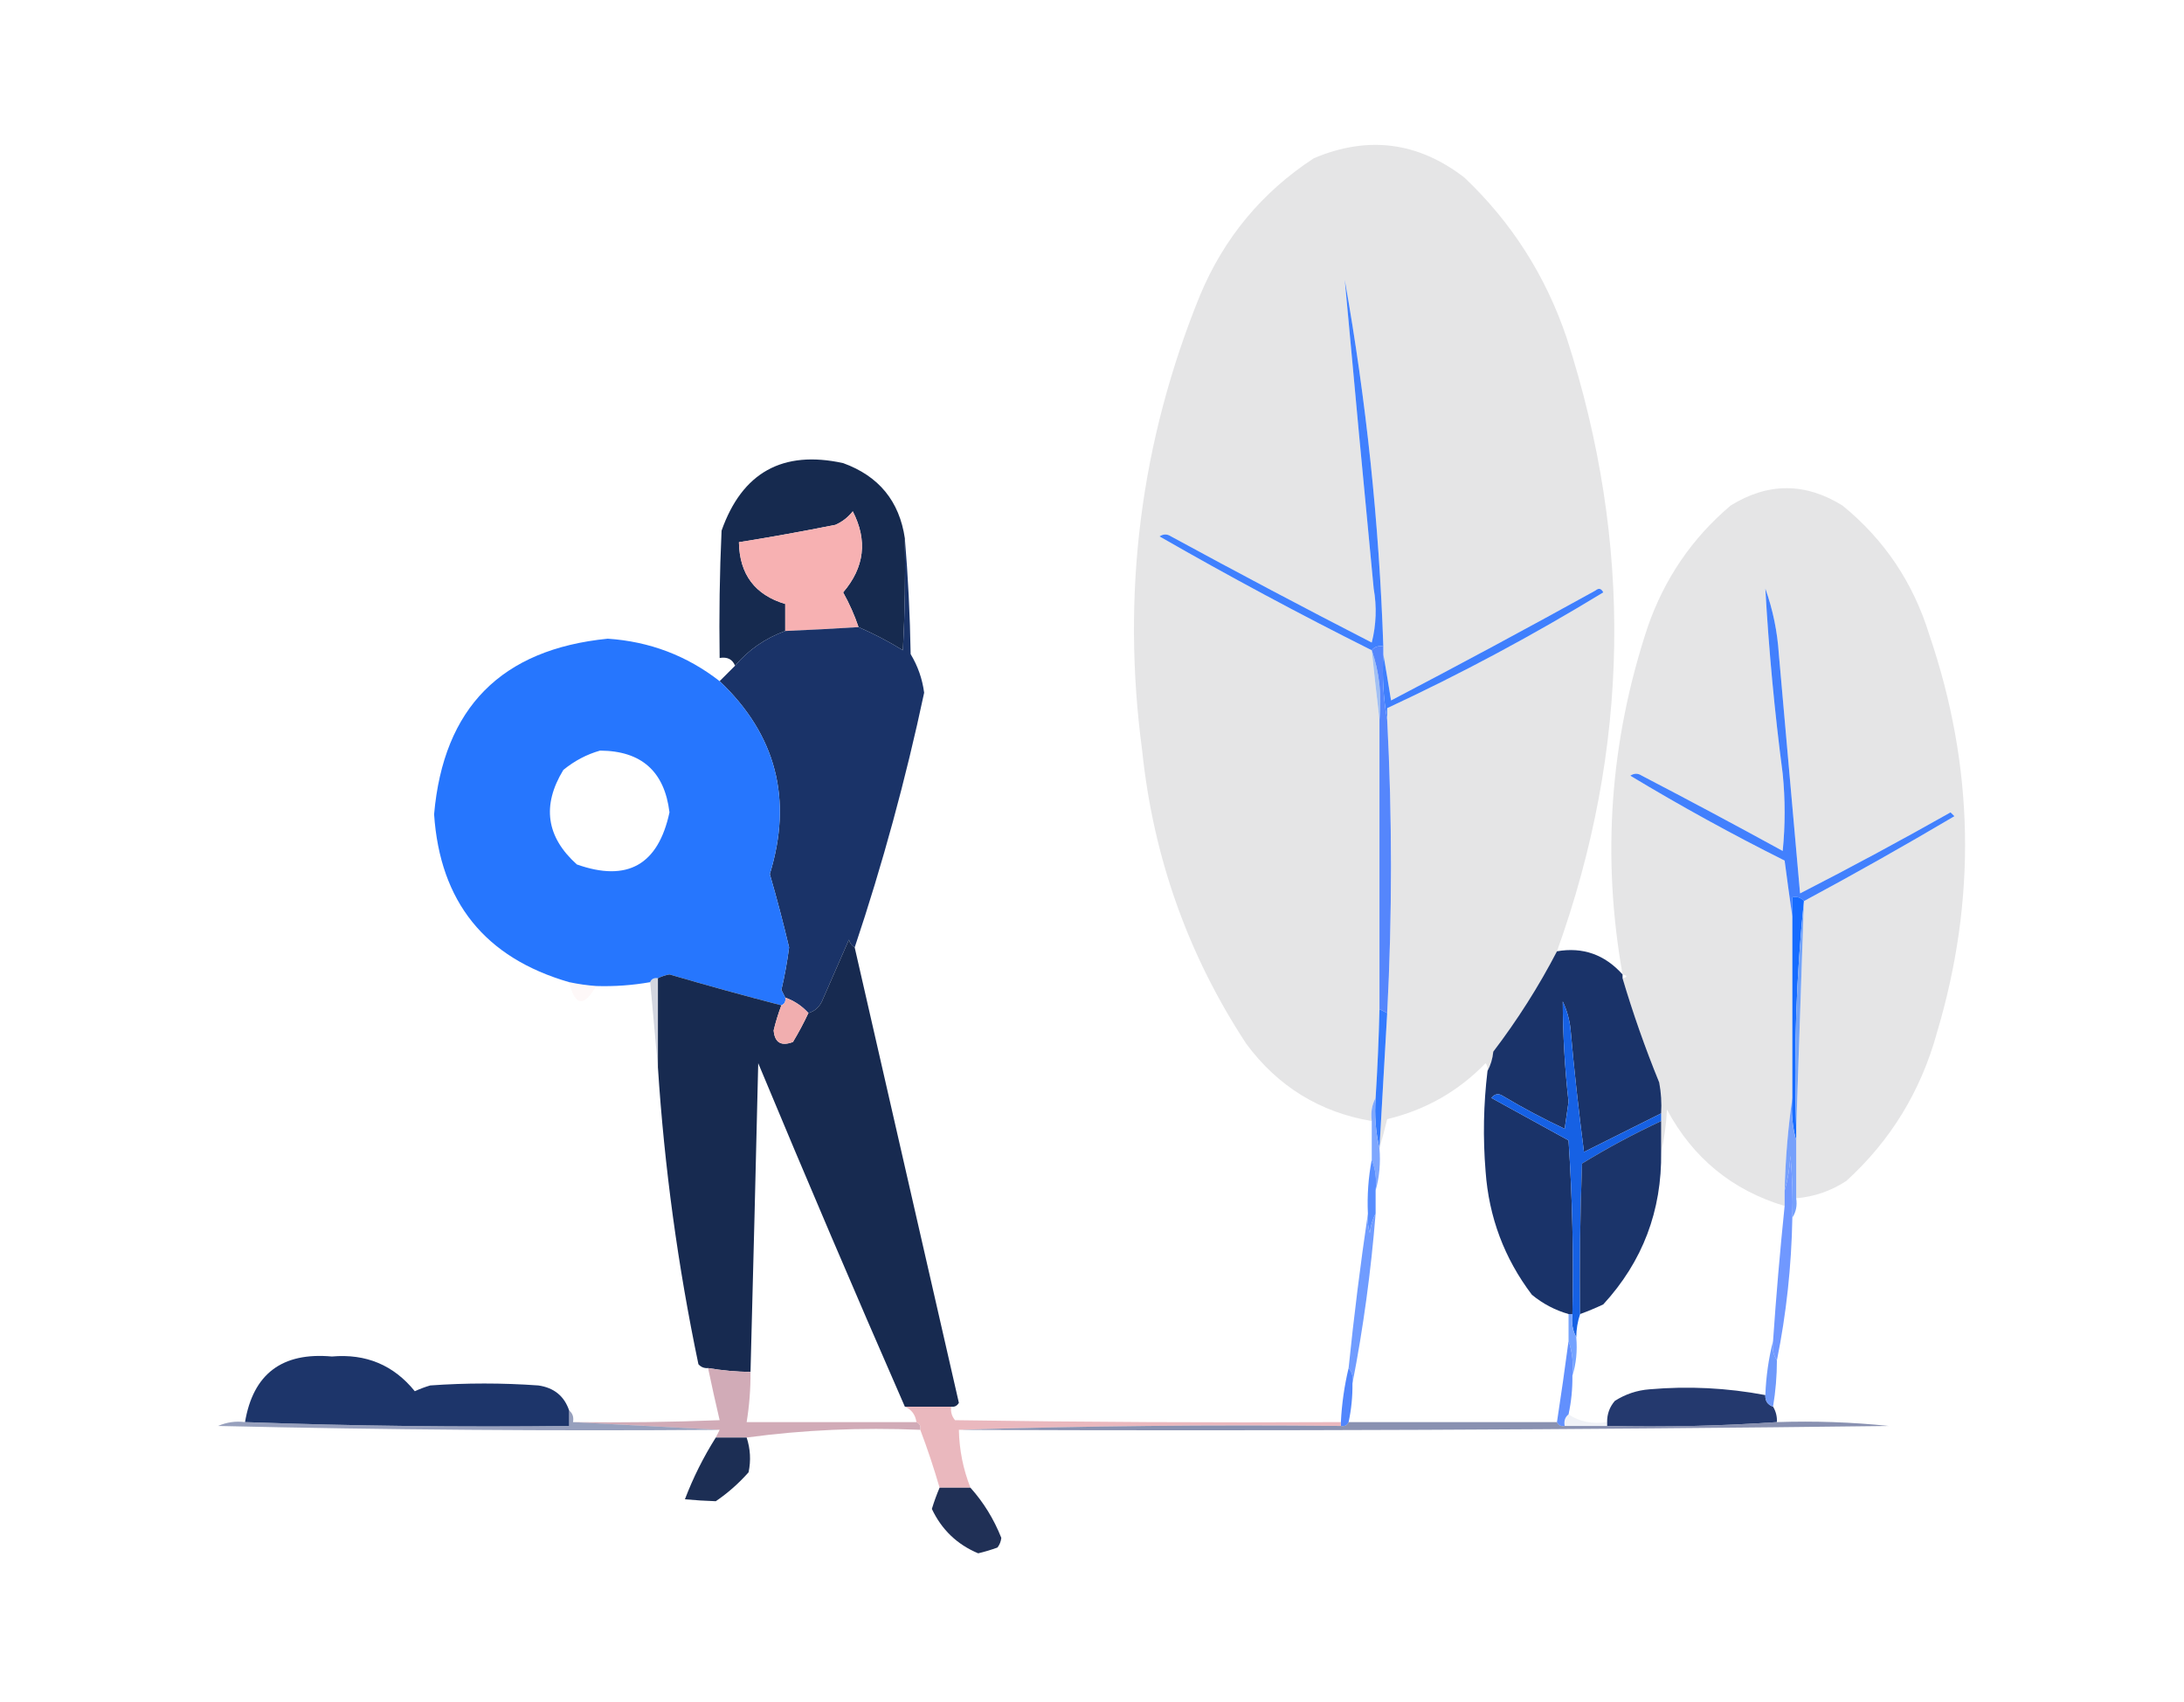 <?xml version="1.0" encoding="UTF-8"?>
<!DOCTYPE svg PUBLIC "-//W3C//DTD SVG 1.1//EN" "http://www.w3.org/Graphics/SVG/1.1/DTD/svg11.dtd">
<svg xmlns="http://www.w3.org/2000/svg" version="1.1" width="566px" height="441px" style="shape-rendering:geometricPrecision; text-rendering:geometricPrecision; image-rendering:optimizeQuality; fill-rule:evenodd; clip-rule:evenodd" xmlns:xlink="http://www.w3.org/1999/xlink">
<g><path style="opacity:1" fill="#e5e5e6" d="M 403.5,246.5 C 398.787,255.576 393.287,264.243 387,272.5C 386.802,274.382 386.302,276.048 385.5,277.5C 385.631,276.761 385.464,276.094 385,275.5C 377.938,282.783 369.438,287.617 359.5,290C 358.877,292.607 358.21,295.107 357.5,297.5C 358.167,285.833 358.833,274.167 359.5,262.5C 360.811,237.169 360.811,211.836 359.5,186.5C 359.5,185.5 359.5,184.5 359.5,183.5C 378.741,174.547 397.407,164.547 415.5,153.5C 414.998,152.479 414.332,152.312 413.5,153C 395.959,162.701 378.293,172.201 360.5,181.5C 359.833,177.353 359.166,173.353 358.5,169.5C 358.5,168.833 358.5,168.167 358.5,167.5C 357.422,135.546 354.088,103.879 348.5,72.5C 350.92,99.045 353.42,125.711 356,152.5C 356.828,157.202 356.662,161.869 355.5,166.5C 338.042,157.535 320.708,148.368 303.5,139C 302.5,138.333 301.5,138.333 300.5,139C 318.569,149.367 336.902,159.201 355.5,168.5C 356.128,174.601 356.795,180.601 357.5,186.5C 357.5,211.5 357.5,236.5 357.5,261.5C 357.32,269.175 356.986,276.842 356.5,284.5C 355.539,286.265 355.205,288.265 355.5,290.5C 342.021,288.199 331.188,281.532 323,270.5C 307.874,247.462 298.874,222.128 296,194.5C 290.561,153.774 295.561,114.44 311,76.5C 317.243,61.598 327.077,49.765 340.5,41C 354.493,35.087 367.493,36.754 379.5,46C 391.715,57.578 400.548,71.411 406,87.5C 423.272,140.811 422.439,193.811 403.5,246.5 Z"/></g>
<g><path style="opacity:1" fill="#162a4f" d="M 234.5,139.5 C 234.666,149.172 234.5,158.839 234,168.5C 230.27,166.208 226.437,164.208 222.5,162.5C 221.453,159.404 220.12,156.404 218.5,153.5C 224.042,147.027 224.876,140.027 221,132.5C 219.786,134.049 218.286,135.215 216.5,136C 208.182,137.664 199.849,139.164 191.5,140.5C 191.65,148.828 195.65,154.161 203.5,156.5C 203.5,158.833 203.5,161.167 203.5,163.5C 198.281,165.412 193.948,168.412 190.5,172.5C 189.817,170.824 188.483,170.157 186.5,170.5C 186.333,159.495 186.5,148.495 187,137.5C 192.332,122.416 202.832,116.583 218.5,120C 227.749,123.353 233.082,129.853 234.5,139.5 Z"/></g>
<g><path style="opacity:0.999" fill="#e5e5e6" d="M 465.5,310.5 C 465.5,305.5 465.5,300.5 465.5,295.5C 465.5,294.5 465.5,293.5 465.5,292.5C 466.178,272.931 466.845,253.265 467.5,233.5C 480.67,226.416 493.67,219.083 506.5,211.5C 506.167,211.167 505.833,210.833 505.5,210.5C 492.659,217.754 479.659,224.754 466.5,231.5C 464.667,210.836 462.834,190.17 461,169.5C 460.624,163.664 459.457,157.997 457.5,152.5C 458.393,168.436 459.893,184.436 462,200.5C 462.667,207.167 462.667,213.833 462,220.5C 449.913,213.873 437.746,207.373 425.5,201C 424.5,200.333 423.5,200.333 422.5,201C 435.512,208.841 448.846,216.174 462.5,223C 463.144,227.934 463.81,232.767 464.5,237.5C 464.5,253.167 464.5,268.833 464.5,284.5C 463.369,292.314 462.702,300.314 462.5,308.5C 462.5,309.833 462.5,311.167 462.5,312.5C 448.908,308.413 438.741,300.08 432,287.5C 431.823,291.356 431.323,295.023 430.5,298.5C 430.5,295.833 430.5,293.167 430.5,290.5C 430.5,289.833 430.5,289.167 430.5,288.5C 430.664,285.813 430.497,283.146 430,280.5C 426.361,271.578 423.194,262.578 420.5,253.5C 421.833,253.167 421.833,252.833 420.5,252.5C 415.069,221.948 417.236,191.948 427,162.5C 431.339,149.964 438.505,139.464 448.5,131C 458.167,125 467.833,125 477.5,131C 488.342,139.83 495.842,150.997 500,164.5C 511.644,198.613 512.311,232.947 502,267.5C 497.831,282.691 489.997,295.524 478.5,306C 474.526,308.602 470.193,310.102 465.5,310.5 Z"/></g>
<g><path style="opacity:1" fill="#f7b1b2" d="M 222.5,162.5 C 216.171,162.9 209.838,163.233 203.5,163.5C 203.5,161.167 203.5,158.833 203.5,156.5C 195.65,154.161 191.65,148.828 191.5,140.5C 199.849,139.164 208.182,137.664 216.5,136C 218.286,135.215 219.786,134.049 221,132.5C 224.876,140.027 224.042,147.027 218.5,153.5C 220.12,156.404 221.453,159.404 222.5,162.5 Z"/></g>
<g><path style="opacity:1" fill="#3f7ffd" d="M 359.5,186.5 C 358.511,181.025 358.178,175.358 358.5,169.5C 359.166,173.353 359.833,177.353 360.5,181.5C 378.293,172.201 395.959,162.701 413.5,153C 414.332,152.312 414.998,152.479 415.5,153.5C 397.407,164.547 378.741,174.547 359.5,183.5C 359.5,184.5 359.5,185.5 359.5,186.5 Z"/></g>
<g><path style="opacity:1" fill="#1a3368" d="M 234.5,139.5 C 235.33,149.325 235.83,159.325 236,169.5C 237.864,172.592 239.031,175.926 239.5,179.5C 234.728,201.929 228.728,223.929 221.5,245.5C 220.778,245.082 220.278,244.416 220,243.5C 217.667,248.833 215.333,254.167 213,259.5C 212.241,261.063 211.074,262.063 209.5,262.5C 207.853,260.674 205.853,259.34 203.5,258.5C 203.196,257.85 202.863,257.183 202.5,256.5C 203.351,252.882 204.017,249.216 204.5,245.5C 202.987,239.112 201.32,232.779 199.5,226.5C 205.482,207.091 201.148,190.424 186.5,176.5C 187.833,175.167 189.167,173.833 190.5,172.5C 193.948,168.412 198.281,165.412 203.5,163.5C 209.838,163.233 216.171,162.9 222.5,162.5C 226.437,164.208 230.27,166.208 234,168.5C 234.5,158.839 234.666,149.172 234.5,139.5 Z"/></g>
<g><path style="opacity:1" fill="#4080fe" d="M 358.5,167.5 C 357.209,167.263 356.209,167.596 355.5,168.5C 336.902,159.201 318.569,149.367 300.5,139C 301.5,138.333 302.5,138.333 303.5,139C 320.708,148.368 338.042,157.535 355.5,166.5C 356.662,161.869 356.828,157.202 356,152.5C 353.42,125.711 350.92,99.045 348.5,72.5C 354.088,103.879 357.422,135.546 358.5,167.5 Z"/></g>
<g><path style="opacity:1" fill="#2676fe" d="M 186.5,176.5 C 201.148,190.424 205.482,207.091 199.5,226.5C 201.32,232.779 202.987,239.112 204.5,245.5C 204.017,249.216 203.351,252.882 202.5,256.5C 202.863,257.183 203.196,257.85 203.5,258.5C 203.672,259.492 203.338,260.158 202.5,260.5C 192.9,258.014 183.233,255.347 173.5,252.5C 172.416,252.685 171.416,253.018 170.5,253.5C 169.508,253.328 168.842,253.662 168.5,254.5C 163.881,255.314 159.214,255.647 154.5,255.5C 152.139,255.326 149.806,254.993 147.5,254.5C 125.693,248.19 114.026,233.69 112.5,211C 114.929,183.404 129.929,168.237 157.5,165.5C 168.334,166.221 178.001,169.887 186.5,176.5 Z M 155.5,194.5 C 166.216,194.55 172.216,199.883 173.5,210.5C 170.575,224.127 162.575,228.627 149.5,224C 141.555,216.864 140.389,208.697 146,199.5C 148.907,197.132 152.074,195.465 155.5,194.5 Z"/></g>
<g><path style="opacity:1" fill="#a2c0f3" d="M 355.5,168.5 C 357.453,174.074 358.12,180.074 357.5,186.5C 356.795,180.601 356.128,174.601 355.5,168.5 Z"/></g>
<g><path style="opacity:1" fill="#4280fd" d="M 467.5,233.5 C 466.791,232.596 465.791,232.263 464.5,232.5C 464.5,234.167 464.5,235.833 464.5,237.5C 463.81,232.767 463.144,227.934 462.5,223C 448.846,216.174 435.512,208.841 422.5,201C 423.5,200.333 424.5,200.333 425.5,201C 437.746,207.373 449.913,213.873 462,220.5C 462.667,213.833 462.667,207.167 462,200.5C 459.893,184.436 458.393,168.436 457.5,152.5C 459.457,157.997 460.624,163.664 461,169.5C 462.834,190.17 464.667,210.836 466.5,231.5C 479.659,224.754 492.659,217.754 505.5,210.5C 505.833,210.833 506.167,211.167 506.5,211.5C 493.67,219.083 480.67,226.416 467.5,233.5 Z"/></g>
<g><path style="opacity:1" fill="#5586fc" d="M 355.5,168.5 C 356.209,167.596 357.209,167.263 358.5,167.5C 358.5,168.167 358.5,168.833 358.5,169.5C 358.178,175.358 358.511,181.025 359.5,186.5C 360.811,211.836 360.811,237.169 359.5,262.5C 358.833,262.167 358.167,261.833 357.5,261.5C 357.5,236.5 357.5,211.5 357.5,186.5C 358.12,180.074 357.453,174.074 355.5,168.5 Z"/></g>
<g><path style="opacity:1" fill="#172a50" d="M 221.5,245.5 C 230.495,284.804 239.495,324.137 248.5,363.5C 248.043,364.298 247.376,364.631 246.5,364.5C 242.5,364.5 238.5,364.5 234.5,364.5C 221.604,335.03 208.938,305.363 196.5,275.5C 195.878,302.018 195.211,328.685 194.5,355.5C 190.802,355.448 187.135,355.114 183.5,354.5C 182.504,354.586 181.671,354.252 181,353.5C 175.676,328.067 172.176,302.401 170.5,276.5C 170.5,268.833 170.5,261.167 170.5,253.5C 171.416,253.018 172.416,252.685 173.5,252.5C 183.233,255.347 192.9,258.014 202.5,260.5C 201.7,262.607 201.033,264.774 200.5,267C 200.767,270.164 202.433,271.164 205.5,270C 206.973,267.552 208.307,265.052 209.5,262.5C 211.074,262.063 212.241,261.063 213,259.5C 215.333,254.167 217.667,248.833 220,243.5C 220.278,244.416 220.778,245.082 221.5,245.5 Z"/></g>
<g><path style="opacity:1" fill="#1a3369" d="M 420.5,252.5 C 420.5,252.833 420.5,253.167 420.5,253.5C 423.194,262.578 426.361,271.578 430,280.5C 430.497,283.146 430.664,285.813 430.5,288.5C 423.886,291.807 417.22,295.14 410.5,298.5C 409.113,287.862 407.947,277.196 407,266.5C 406.71,264.048 406.044,261.715 405,259.5C 405.033,268.171 405.533,276.838 406.5,285.5C 406.167,287.833 405.833,290.167 405.5,292.5C 400.008,289.921 394.675,287.088 389.5,284C 388.365,283.251 387.365,283.417 386.5,284.5C 393.167,288.167 399.833,291.833 406.5,295.5C 407.499,310.485 407.833,325.485 407.5,340.5C 407.167,340.5 406.833,340.5 406.5,340.5C 402.992,339.496 399.826,337.829 397,335.5C 389.851,326.058 385.851,315.391 385,303.5C 384.289,294.806 384.456,286.139 385.5,277.5C 386.302,276.048 386.802,274.382 387,272.5C 393.287,264.243 398.787,255.576 403.5,246.5C 410.203,245.342 415.87,247.342 420.5,252.5 Z"/></g>
<g><path style="opacity:0.086" fill="#fbb4b6" d="M 147.5,254.5 C 149.806,254.993 152.139,255.326 154.5,255.5C 151.312,261.072 148.979,260.739 147.5,254.5 Z"/></g>
<g><path style="opacity:1" fill="#156bff" d="M 467.5,233.5 C 465.512,252.805 464.846,272.472 465.5,292.5C 465.5,293.5 465.5,294.5 465.5,295.5C 464.518,292.038 464.185,288.371 464.5,284.5C 464.5,268.833 464.5,253.167 464.5,237.5C 464.5,235.833 464.5,234.167 464.5,232.5C 465.791,232.263 466.791,232.596 467.5,233.5 Z"/></g>
<g><path style="opacity:1" fill="#f1aeaf" d="M 203.5,258.5 C 205.853,259.34 207.853,260.674 209.5,262.5C 208.307,265.052 206.973,267.552 205.5,270C 202.433,271.164 200.767,270.164 200.5,267C 201.033,264.774 201.7,262.607 202.5,260.5C 203.338,260.158 203.672,259.492 203.5,258.5 Z"/></g>
<g><path style="opacity:1" fill="#73a3f8" d="M 467.5,233.5 C 466.845,253.265 466.178,272.931 465.5,292.5C 464.846,272.472 465.512,252.805 467.5,233.5 Z"/></g>
<g><path style="opacity:0.397" fill="#8e95af" d="M 168.5,254.5 C 168.842,253.662 169.508,253.328 170.5,253.5C 170.5,261.167 170.5,268.833 170.5,276.5C 169.833,269.167 169.167,261.833 168.5,254.5 Z"/></g>
<g><path style="opacity:1" fill="#347bfe" d="M 357.5,261.5 C 358.167,261.833 358.833,262.167 359.5,262.5C 358.833,274.167 358.167,285.833 357.5,297.5C 356.515,293.366 356.182,289.032 356.5,284.5C 356.986,276.842 357.32,269.175 357.5,261.5 Z"/></g>
<g><path style="opacity:1" fill="#1661e4" d="M 430.5,288.5 C 430.5,289.167 430.5,289.833 430.5,290.5C 423.455,293.772 416.622,297.439 410,301.5C 409.5,314.496 409.333,327.496 409.5,340.5C 408.85,342.435 408.517,344.435 408.5,346.5C 407.539,344.735 407.205,342.735 407.5,340.5C 407.833,325.485 407.499,310.485 406.5,295.5C 399.833,291.833 393.167,288.167 386.5,284.5C 387.365,283.417 388.365,283.251 389.5,284C 394.675,287.088 400.008,289.921 405.5,292.5C 405.833,290.167 406.167,287.833 406.5,285.5C 405.533,276.838 405.033,268.171 405,259.5C 406.044,261.715 406.71,264.048 407,266.5C 407.947,277.196 409.113,287.862 410.5,298.5C 417.22,295.14 423.886,291.807 430.5,288.5 Z"/></g>
<g><path style="opacity:1" fill="#1b346a" d="M 430.5,290.5 C 430.5,293.167 430.5,295.833 430.5,298.5C 430.707,313.72 425.707,326.887 415.5,338C 413.512,338.938 411.512,339.772 409.5,340.5C 409.333,327.496 409.5,314.496 410,301.5C 416.622,297.439 423.455,293.772 430.5,290.5 Z"/></g>
<g><path style="opacity:1" fill="#76a0fb" d="M 464.5,284.5 C 464.185,288.371 464.518,292.038 465.5,295.5C 465.5,300.5 465.5,305.5 465.5,310.5C 465.784,312.415 465.451,314.081 464.5,315.5C 464.666,310.156 464.499,304.823 464,299.5C 463.819,302.695 463.319,305.695 462.5,308.5C 462.702,300.314 463.369,292.314 464.5,284.5 Z"/></g>
<g><path style="opacity:0.939" fill="#76a2fe" d="M 356.5,284.5 C 356.182,289.032 356.515,293.366 357.5,297.5C 357.815,301.371 357.482,305.038 356.5,308.5C 356.806,305.615 356.473,302.948 355.5,300.5C 355.5,297.167 355.5,293.833 355.5,290.5C 355.205,288.265 355.539,286.265 356.5,284.5 Z"/></g>
<g><path style="opacity:0.894" fill="#4581ff" d="M 355.5,300.5 C 356.473,302.948 356.806,305.615 356.5,308.5C 356.5,310.5 356.5,312.5 356.5,314.5C 355.698,315.952 355.198,317.618 355,319.5C 354.506,317.866 354.34,316.199 354.5,314.5C 354.283,309.77 354.617,305.103 355.5,300.5 Z"/></g>
<g><path style="opacity:0.965" fill="#6c95ff" d="M 464.5,315.5 C 464.275,328.094 462.942,340.427 460.5,352.5C 459.549,351.081 459.216,349.415 459.5,347.5C 460.302,335.811 461.302,324.145 462.5,312.5C 462.5,311.167 462.5,309.833 462.5,308.5C 463.319,305.695 463.819,302.695 464,299.5C 464.499,304.823 464.666,310.156 464.5,315.5 Z"/></g>
<g><path style="opacity:0.957" fill="#6a97ff" d="M 354.5,314.5 C 354.34,316.199 354.506,317.866 355,319.5C 355.198,317.618 355.698,315.952 356.5,314.5C 355.304,329.412 353.304,344.079 350.5,358.5C 350.768,356.901 350.434,355.568 349.5,354.5C 350.888,340.993 352.554,327.66 354.5,314.5 Z"/></g>
<g><path style="opacity:0.996" fill="#75a3ff" d="M 406.5,340.5 C 406.833,340.5 407.167,340.5 407.5,340.5C 407.205,342.735 407.539,344.735 408.5,346.5C 408.813,350.042 408.479,353.375 407.5,356.5C 407.81,353.287 407.477,350.287 406.5,347.5C 406.5,345.167 406.5,342.833 406.5,340.5 Z"/></g>
<g><path style="opacity:1" fill="#1d356a" d="M 147.5,365.5 C 147.5,366.833 147.5,368.167 147.5,369.5C 119.328,369.831 91.328,369.498 63.5,368.5C 65.599,356.006 73.099,350.339 86,351.5C 94.851,350.722 102.018,353.722 107.5,360.5C 108.795,359.902 110.128,359.402 111.5,359C 120.833,358.333 130.167,358.333 139.5,359C 143.566,359.576 146.233,361.743 147.5,365.5 Z"/></g>
<g><path style="opacity:0.999" fill="#d1abb7" d="M 183.5,354.5 C 187.135,355.114 190.802,355.448 194.5,355.5C 194.533,359.869 194.2,364.202 193.5,368.5C 208.167,368.5 222.833,368.5 237.5,368.5C 238.338,368.842 238.672,369.508 238.5,370.5C 223.129,369.85 208.129,370.516 193.5,372.5C 190.833,372.5 188.167,372.5 185.5,372.5C 185.833,371.833 186.167,371.167 186.5,370.5C 173.833,369.833 161.167,369.167 148.5,368.5C 161.171,368.667 173.838,368.5 186.5,368C 185.446,363.508 184.446,359.008 183.5,354.5 Z"/></g>
<g><path style="opacity:1" fill="#24396e" d="M 457.5,361.5 C 457.427,363.027 458.094,364.027 459.5,364.5C 460.234,365.708 460.567,367.041 460.5,368.5C 446.01,369.496 431.343,369.829 416.5,369.5C 416.5,369.167 416.5,368.833 416.5,368.5C 416.472,366.418 417.139,364.584 418.5,363C 421.246,361.25 424.246,360.25 427.5,360C 437.586,359.123 447.586,359.623 457.5,361.5 Z"/></g>
<g><path style="opacity:0.922" fill="#6391fb" d="M 459.5,347.5 C 459.216,349.415 459.549,351.081 460.5,352.5C 460.495,356.534 460.162,360.534 459.5,364.5C 458.094,364.027 457.427,363.027 457.5,361.5C 457.69,356.63 458.356,351.964 459.5,347.5 Z"/></g>
<g><path style="opacity:1" fill="#5186fd" d="M 349.5,354.5 C 350.434,355.568 350.768,356.901 350.5,358.5C 350.54,361.881 350.207,365.214 349.5,368.5C 349.158,369.338 348.492,369.672 347.5,369.5C 347.5,369.167 347.5,368.833 347.5,368.5C 347.735,363.759 348.402,359.092 349.5,354.5 Z"/></g>
<g><path style="opacity:0.999" fill="#eab8be" d="M 234.5,364.5 C 238.5,364.5 242.5,364.5 246.5,364.5C 246.33,365.822 246.663,366.989 247.5,368C 280.832,368.5 314.165,368.667 347.5,368.5C 347.5,368.833 347.5,369.167 347.5,369.5C 313.76,369.167 280.76,369.501 248.5,370.5C 248.609,375.71 249.609,380.71 251.5,385.5C 248.833,385.5 246.167,385.5 243.5,385.5C 242.031,380.426 240.364,375.426 238.5,370.5C 238.672,369.508 238.338,368.842 237.5,368.5C 237.229,366.57 236.229,365.236 234.5,364.5 Z"/></g>
<g><path style="opacity:0.949" fill="#5a8afc" d="M 406.5,347.5 C 407.477,350.287 407.81,353.287 407.5,356.5C 407.54,359.881 407.207,363.214 406.5,366.5C 405.596,367.209 405.263,368.209 405.5,369.5C 404.508,369.672 403.842,369.338 403.5,368.5C 404.573,361.51 405.573,354.51 406.5,347.5 Z"/></g>
<g><path style="opacity:0.165" fill="#a9b4d2" d="M 406.5,366.5 C 409.337,368.402 412.671,369.069 416.5,368.5C 416.5,368.833 416.5,369.167 416.5,369.5C 412.833,369.5 409.167,369.5 405.5,369.5C 405.263,368.209 405.596,367.209 406.5,366.5 Z"/></g>
<g><path style="opacity:0.599" fill="#526192" d="M 147.5,365.5 C 148.404,366.209 148.737,367.209 148.5,368.5C 161.167,369.167 173.833,369.833 186.5,370.5C 143.162,370.833 99.828,370.5 56.5,369.5C 58.743,368.526 61.076,368.192 63.5,368.5C 91.328,369.498 119.328,369.831 147.5,369.5C 147.5,368.167 147.5,366.833 147.5,365.5 Z"/></g>
<g><path style="opacity:0.759" fill="#656f99" d="M 349.5,368.5 C 367.5,368.5 385.5,368.5 403.5,368.5C 403.842,369.338 404.508,369.672 405.5,369.5C 409.167,369.5 412.833,369.5 416.5,369.5C 431.343,369.829 446.01,369.496 460.5,368.5C 470.19,368.168 479.856,368.502 489.5,369.5C 409.169,370.5 328.836,370.833 248.5,370.5C 280.76,369.501 313.76,369.167 347.5,369.5C 348.492,369.672 349.158,369.338 349.5,368.5 Z"/></g>
<g><path style="opacity:0.999" fill="#1c2e54" d="M 185.5,372.5 C 188.167,372.5 190.833,372.5 193.5,372.5C 194.468,375.445 194.634,378.445 194,381.5C 191.463,384.372 188.63,386.872 185.5,389C 182.881,388.917 180.214,388.75 177.5,388.5C 179.638,382.891 182.304,377.558 185.5,372.5 Z"/></g>
<g><path style="opacity:1" fill="#203056" d="M 243.5,385.5 C 246.167,385.5 248.833,385.5 251.5,385.5C 254.909,389.305 257.575,393.639 259.5,398.5C 259.392,399.442 259.059,400.275 258.5,401C 256.863,401.601 255.197,402.101 253.5,402.5C 248.046,400.213 244.046,396.38 241.5,391C 242.077,389.1 242.744,387.267 243.5,385.5 Z"/></g>
</svg>

